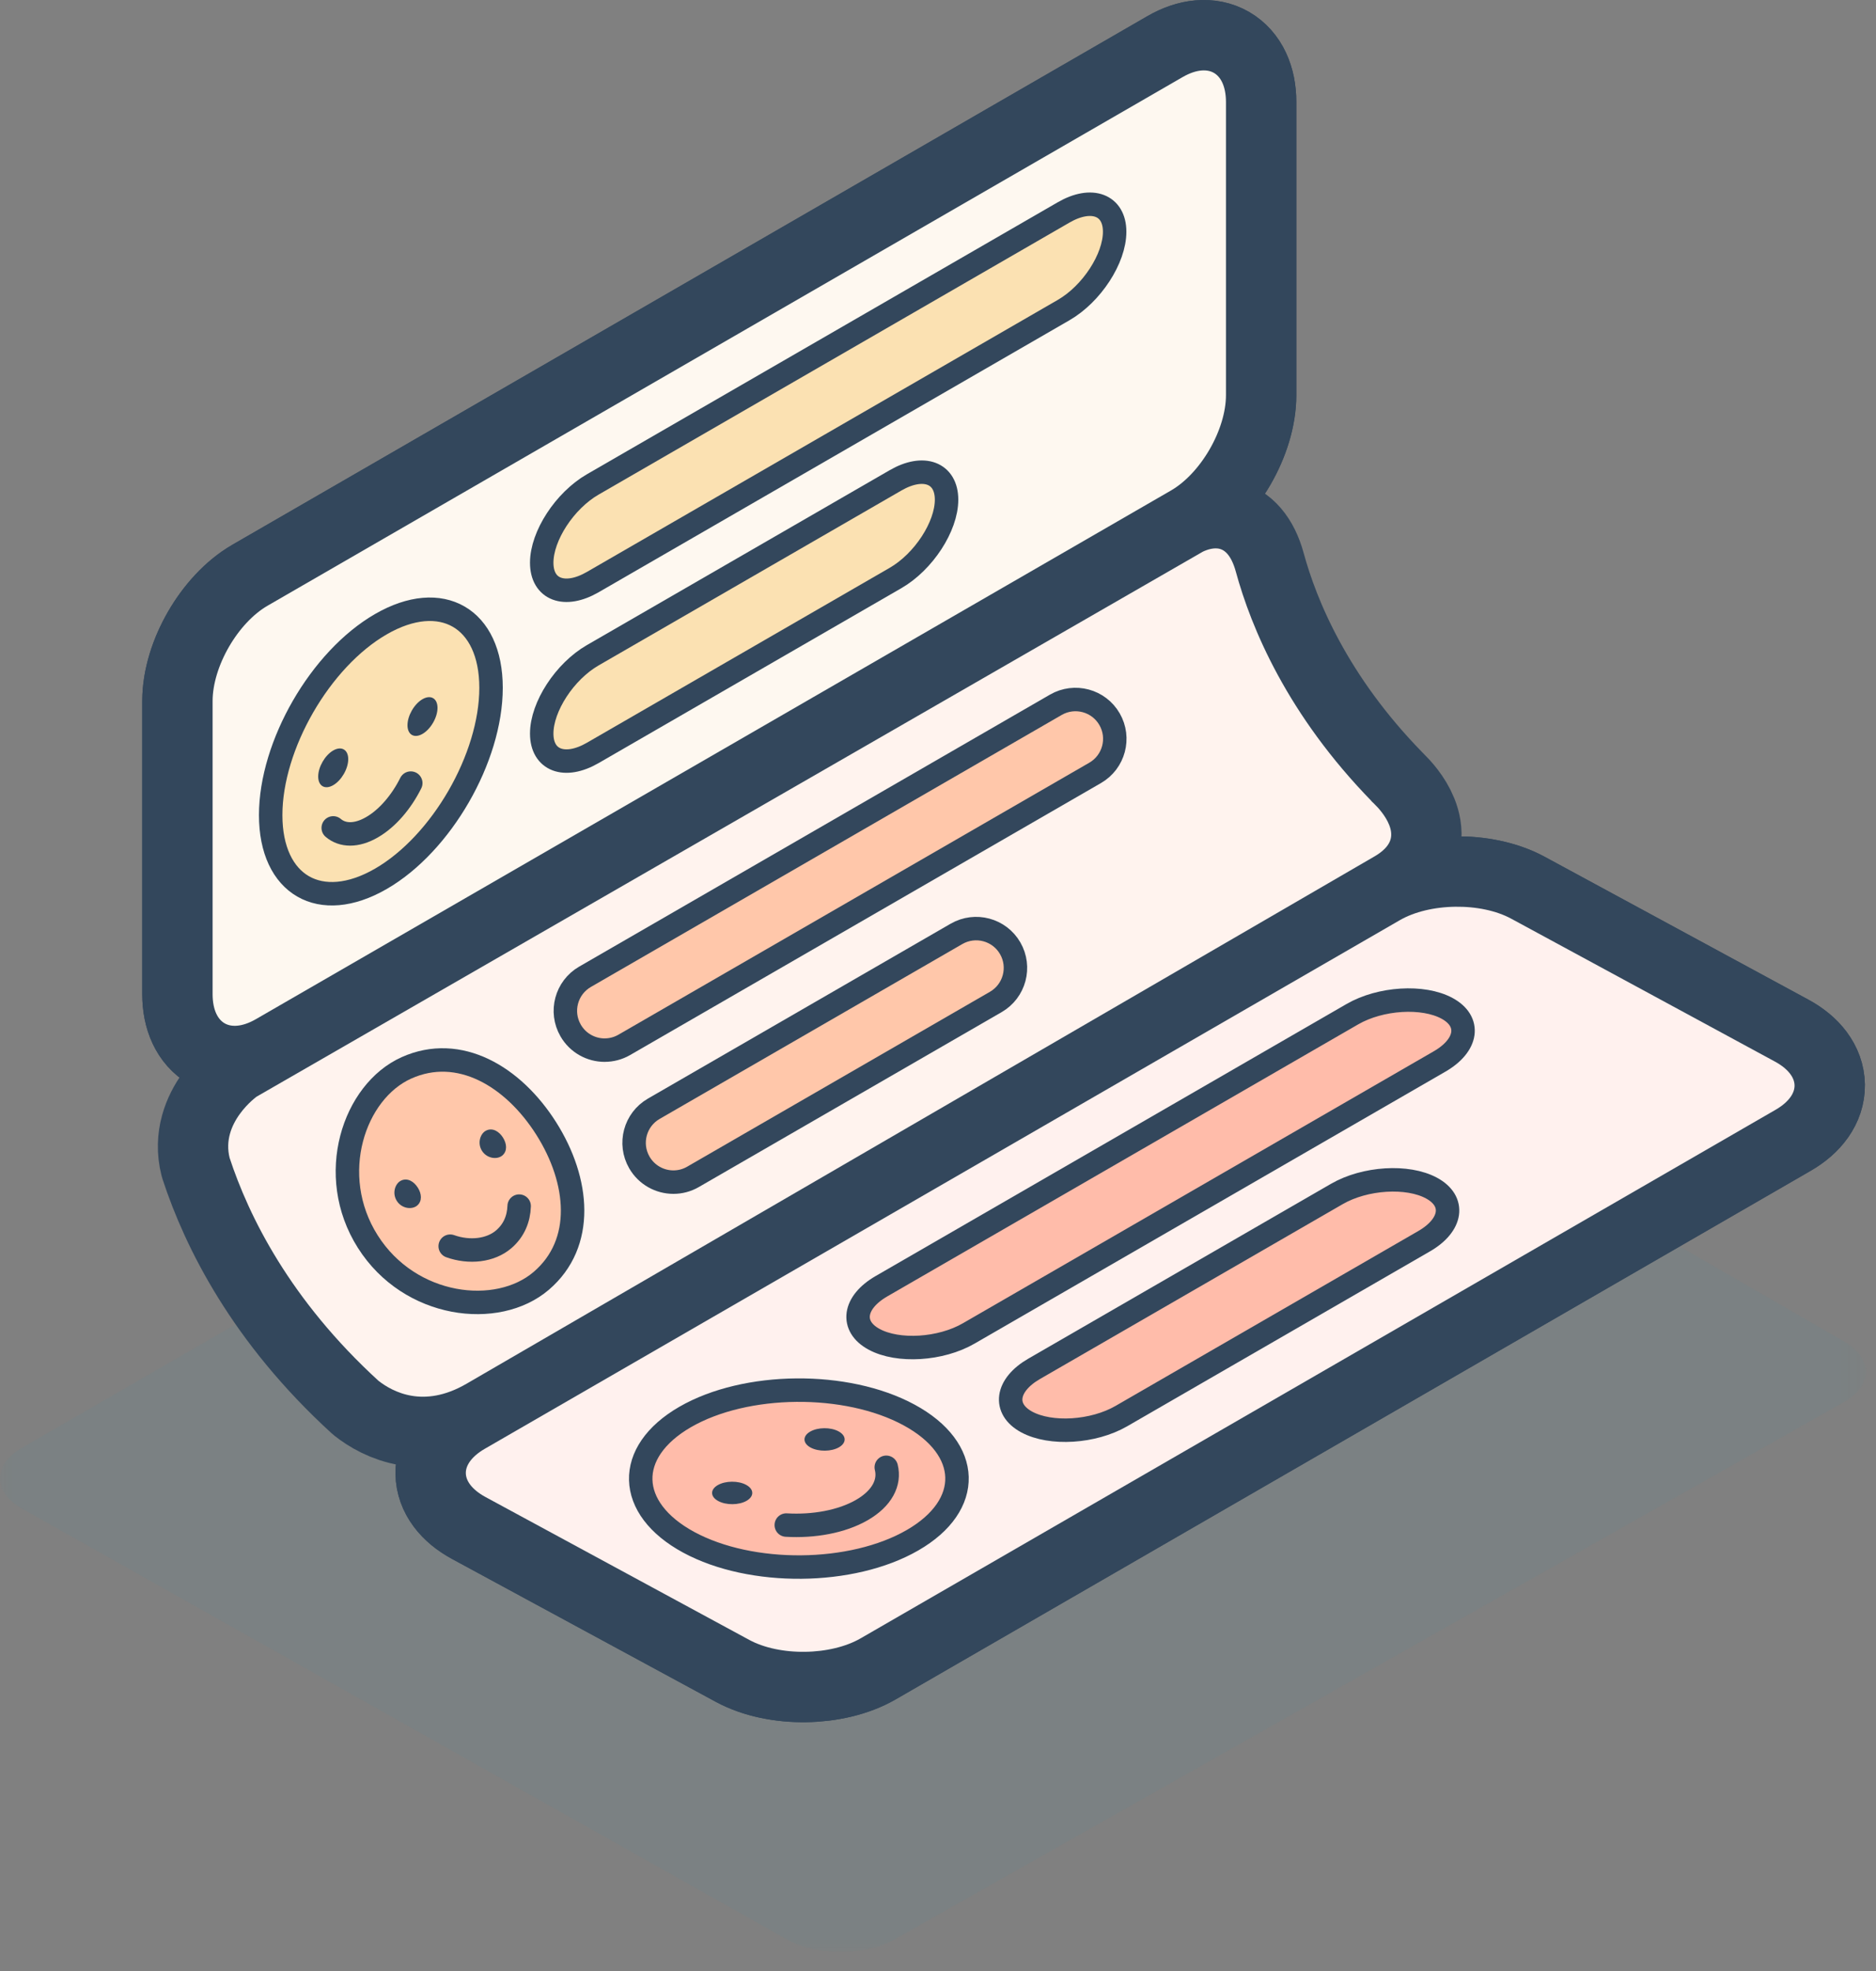 <svg width="80" height="84" viewBox="0 0 80 84" xmlns="http://www.w3.org/2000/svg" xmlns:xlink="http://www.w3.org/1999/xlink">
    <rect x="0" y="0" width="80" height="84" fill="#808080" stroke="none"/>
    <defs>
        <path id="a" d="M0 .584h79.565V46H0z"/>
    </defs>
    <g fill="none" fill-rule="evenodd">
        <g transform="translate(0 37.19)">
            <mask id="b" fill="#fff">
                <use xlink:href="#a"/>
            </mask>
            <path d="M45.98 1.124c-1.246-.72-3.287-.72-4.534 0L.93 24.516c-1.247.719-1.24 1.886.015 2.592L33.57 45.47c1.254.706 3.308.706 4.563 0L78.62 22.57c1.255-.707 1.262-1.874.014-2.593L45.98 1.124z" fill="#00A4BF" opacity=".2" mask="url(#b)"/>
        </g>
        <path d="M52.78 4.352c0-1.65-1.17-2.324-2.598-1.5L11.164 25.379c-1.43.826-2.598 2.85-2.598 4.5v12.488c0 1.649 1.169 2.324 2.598 1.5l39.018-22.528c1.429-.825 2.598-2.85 2.598-4.5V4.352z" stroke="#33475C" stroke-width="5" stroke-linecap="round" stroke-linejoin="round"/>
        <path d="M52.78 4.352c0-1.65-1.17-2.324-2.598-1.5L11.164 25.379c-1.43.826-2.598 2.85-2.598 4.5v12.488c0 1.649 1.169 2.324 2.598 1.5l39.018-22.528c1.429-.825 2.598-2.85 2.598-4.5V4.352z" stroke="#33475C" stroke-width="5" stroke-linecap="round" stroke-linejoin="round"/>
        <path d="M47.533 9.877c0-1.145-.98-1.516-2.176-.824l-20.08 11.593c-1.197.691-2.176 2.193-2.176 3.337 0 1.145.979 1.516 2.176.825l20.08-11.593c1.197-.692 2.176-2.193 2.176-3.338zM40.365 21.296c0-1.145-.98-1.516-2.176-.824l-12.912 7.454c-1.197.69-2.176 2.193-2.176 3.338 0 1.144.979 1.515 2.176.824l12.912-7.455c1.197-.691 2.176-2.192 2.176-3.337zM20.94 29.314c0-2.983-2.114-4.204-4.698-2.712-2.584 1.491-4.699 5.154-4.699 8.137 0 2.985 2.115 4.206 4.7 2.714 2.583-1.492 4.697-5.156 4.697-8.139z" stroke="#33475C" stroke-width="5" stroke-linecap="round" stroke-linejoin="round"/>
        <path d="M14.85 32.354c0-.406-.288-.573-.641-.37-.352.204-.64.703-.64 1.11 0 .406.288.573.64.369.353-.203.641-.702.641-1.11zM18.657 30.168c0-.407-.288-.573-.64-.37-.353.203-.64.703-.64 1.109 0 .407.287.573.64.37.352-.203.64-.703.64-1.109zM14.21 35.283c.392.334.984.36 1.653-.027.67-.386 1.262-1.096 1.654-1.882M58.864 36.932c1.677-.974.758-2.304.258-2.856-.069-.068-.13-.135-.197-.203-.035-.034-.061-.056-.061-.056l.006-.001c-3.54-3.621-5.051-7.248-5.69-9.595-.472-1.7-1.58-1.411-2.114-1.155l-.299.172-40.098 23.08s-1.833 1.286-1.359 3.164c.845 2.577 2.649 6.223 6.508 9.748.717.564 2.26 1.374 4.327.175l38.719-22.473z" stroke="#33475C" stroke-width="5" stroke-linecap="round" stroke-linejoin="round"/>
        <path d="M23.293 48.094c1.414 2.233 1.655 4.895-.212 6.493-1.867 1.598-5.604 1.159-7.398-1.674-1.794-2.832-.593-6.398 1.65-7.403 2.242-1.004 4.546.352 5.96 2.584zM25.786 44.755c-.58 0-1.142-.3-1.452-.838-.463-.801-.188-1.825.613-2.288l20.079-11.593c.802-.462 1.826-.188 2.289.614.462.8.188 1.825-.613 2.288L26.622 44.53c-.264.152-.552.224-.836.224zM28.717 50.38c-.579 0-1.142-.301-1.452-.838-.463-.802-.188-1.825.613-2.288l12.912-7.455c.802-.461 1.826-.188 2.288.613.463.802.188 1.826-.613 2.289l-12.912 7.454c-.264.153-.552.225-.836.225z" stroke="#33475C" stroke-width="5" stroke-linecap="round" stroke-linejoin="round"/>
        <path d="M19.198 53.11c.823.293 1.72.188 2.281-.292.442-.378.641-.878.66-1.416M17.816 50.613c.167.263.195.576-.025.764-.22.187-.66.136-.87-.198-.211-.333-.07-.752.194-.87s.535.041.7.304zM21.448 48.48c.166.263.195.575-.025.764-.22.187-.659.135-.87-.199-.21-.333-.07-.753.194-.87.264-.118.534.042.701.305zM64.68 38.712c-1.451-.786-3.807-.754-5.236.071l-39.02 22.528c-1.428.825-1.41 2.142.04 2.928l11.249 6.09c1.45.785 3.807.753 5.236-.072L75.967 47.73c1.429-.825 1.41-2.143-.04-2.928l-11.247-6.09z" stroke="#33475C" stroke-width="5" stroke-linecap="round" stroke-linejoin="round"/>
        <path d="M64.68 38.712c-1.451-.786-3.807-.754-5.236.071l-39.02 22.528c-1.428.825-1.41 2.142.04 2.928l11.249 6.09c1.45.785 3.807.753 5.236-.072L75.967 47.73c1.429-.825 1.41-2.143-.04-2.928l-11.247-6.09z" stroke="#33475C" stroke-width="5" stroke-linecap="round" stroke-linejoin="round"/>
        <path d="M61.707 42.973c-1.023-.554-2.839-.442-4.036.249l-20.08 11.593c-1.197.69-1.339 1.71-.316 2.263 1.023.554 2.839.442 4.036-.25l20.08-11.591c1.197-.692 1.339-1.71.316-2.264zM61.046 50.634c-1.023-.554-2.839-.441-4.036.25l-12.912 7.454c-1.197.692-1.339 1.71-.316 2.264 1.023.553 2.84.44 4.036-.25l12.912-7.454c1.197-.691 1.34-1.71.316-2.264zM38.765 60.302c-2.667-1.444-6.963-1.404-9.548.087-2.584 1.492-2.516 3.894.15 5.339 2.668 1.443 6.965 1.404 9.549-.088 2.584-1.491 2.516-3.894-.151-5.338z" stroke="#33475C" stroke-width="5" stroke-linecap="round" stroke-linejoin="round"/>
        <path d="M33.53 64.995c1.156.068 2.356-.14 3.223-.64.868-.5 1.202-1.178 1.041-1.822M31.82 63.282c-.34-.184-.884-.179-1.212.011-.33.19-.32.494.019.677.339.184.884.18 1.212-.01.328-.19.32-.494-.02-.678zM35.76 61.002c-.34-.184-.884-.179-1.212.011-.329.189-.32.495.018.678.34.183.884.178 1.212-.011.328-.19.32-.494-.018-.678z" stroke="#33475C" stroke-width="5" stroke-linecap="round" stroke-linejoin="round"/>
        <path d="M52.78 4.352c0-1.65-1.17-2.324-2.598-1.5L11.164 25.379c-1.43.826-2.598 2.85-2.598 4.5v12.488c0 1.649 1.169 2.324 2.598 1.5l39.018-22.528c1.429-.825 2.598-2.85 2.598-4.5V4.352z" fill="#FEF8F0"/>
        <path d="M52.78 4.352c0-1.65-1.17-2.324-2.598-1.5L11.164 25.379c-1.43.826-2.598 2.85-2.598 4.5v12.488c0 1.649 1.169 2.324 2.598 1.5l39.018-22.528c1.429-.825 2.598-2.85 2.598-4.5V4.352z" stroke="#33475C" stroke-linecap="round" stroke-linejoin="round"/>
        <path d="M47.533 9.877c0-1.145-.98-1.516-2.176-.824l-20.08 11.593c-1.197.691-2.176 2.193-2.176 3.337 0 1.145.979 1.516 2.176.825l20.08-11.593c1.197-.692 2.176-2.193 2.176-3.338" fill="#FBE1B2"/>
        <path d="M47.533 9.877c0-1.145-.98-1.516-2.176-.824l-20.08 11.593c-1.197.691-2.176 2.193-2.176 3.337 0 1.145.979 1.516 2.176.825l20.08-11.593c1.197-.692 2.176-2.193 2.176-3.338z" stroke="#33475C" stroke-linecap="round" stroke-linejoin="round"/>
        <path d="M40.365 21.296c0-1.145-.98-1.516-2.176-.824l-12.912 7.454c-1.197.69-2.176 2.193-2.176 3.338 0 1.144.979 1.515 2.176.824l12.912-7.455c1.197-.691 2.176-2.192 2.176-3.337" fill="#FBE1B2"/>
        <path d="M40.365 21.296c0-1.145-.98-1.516-2.176-.824l-12.912 7.454c-1.197.69-2.176 2.193-2.176 3.338 0 1.144.979 1.515 2.176.824l12.912-7.455c1.197-.691 2.176-2.192 2.176-3.337z" stroke="#33475C" stroke-linecap="round" stroke-linejoin="round"/>
        <path d="M20.94 29.314c0-2.983-2.114-4.204-4.698-2.712-2.584 1.491-4.699 5.154-4.699 8.137 0 2.985 2.115 4.206 4.7 2.714 2.583-1.492 4.697-5.156 4.697-8.139" fill="#FBE1B2"/>
        <path d="M20.94 29.314c0-2.983-2.114-4.204-4.698-2.712-2.584 1.491-4.699 5.154-4.699 8.137 0 2.985 2.115 4.206 4.7 2.714 2.583-1.492 4.697-5.156 4.697-8.139z" stroke="#33475C" stroke-linecap="round" stroke-linejoin="round"/>
        <path d="M14.85 32.354c0-.406-.288-.573-.641-.37-.352.204-.64.703-.64 1.11 0 .406.288.573.64.369.353-.203.641-.702.641-1.11M18.657 30.168c0-.407-.288-.573-.64-.37-.353.203-.64.703-.64 1.109 0 .407.287.573.64.37.352-.203.64-.703.64-1.109" fill="#33475C"/>
        <path d="M14.21 35.283c.392.334.984.36 1.653-.027.67-.386 1.262-1.096 1.654-1.882" stroke="#33475C" stroke-linecap="round" stroke-linejoin="round"/>
        <path d="M58.864 36.932c1.677-.974.758-2.304.258-2.856-.069-.068-.13-.135-.197-.203-.035-.034-.061-.056-.061-.056l.006-.001c-3.54-3.621-5.051-7.248-5.69-9.595-.472-1.7-1.58-1.411-2.114-1.155l-.299.172-40.098 23.08s-1.833 1.286-1.359 3.164c.845 2.577 2.649 6.223 6.508 9.748.717.564 2.26 1.374 4.327.175l38.719-22.473z" fill="#FFF3EE"/>
        <path d="M58.864 36.932c1.677-.974.758-2.304.258-2.856-.069-.068-.13-.135-.197-.203-.035-.034-.061-.056-.061-.056l.006-.001c-3.54-3.621-5.051-7.248-5.69-9.595-.472-1.7-1.58-1.411-2.114-1.155l-.299.172-40.098 23.08s-1.833 1.286-1.359 3.164c.845 2.577 2.649 6.223 6.508 9.748.717.564 2.26 1.374 4.327.175l38.719-22.473z" stroke="#33475C" stroke-linecap="round" stroke-linejoin="round"/>
        <path d="M23.293 48.094c1.414 2.233 1.655 4.895-.212 6.493-1.867 1.598-5.604 1.159-7.398-1.674-1.794-2.832-.593-6.398 1.65-7.403 2.242-1.004 4.546.352 5.96 2.584" fill="#FFC7AA"/>
        <path d="M23.293 48.094c1.414 2.233 1.655 4.895-.212 6.493-1.867 1.598-5.604 1.159-7.398-1.674-1.794-2.832-.593-6.398 1.65-7.403 2.242-1.004 4.546.352 5.96 2.584z" stroke="#33475C" stroke-linecap="round" stroke-linejoin="round"/>
        <path d="M25.786 44.755c-.58 0-1.142-.3-1.452-.838-.463-.801-.188-1.825.613-2.288l20.079-11.593c.802-.462 1.826-.188 2.289.614.462.8.188 1.825-.613 2.288L26.622 44.53c-.264.152-.552.224-.836.224" fill="#FFC7AA"/>
        <path d="M25.786 44.755c-.58 0-1.142-.3-1.452-.838-.463-.801-.188-1.825.613-2.288l20.079-11.593c.802-.462 1.826-.188 2.289.614.462.8.188 1.825-.613 2.288L26.622 44.53c-.264.152-.552.224-.836.224z" stroke="#33475C" stroke-linecap="round" stroke-linejoin="round"/>
        <path d="M28.717 50.38c-.579 0-1.142-.301-1.452-.838-.463-.802-.188-1.825.613-2.288l12.912-7.455c.802-.461 1.826-.188 2.288.613.463.802.188 1.826-.613 2.289l-12.912 7.454c-.264.153-.552.225-.836.225" fill="#FFC7AA"/>
        <path d="M28.717 50.38c-.579 0-1.142-.301-1.452-.838-.463-.802-.188-1.825.613-2.288l12.912-7.455c.802-.461 1.826-.188 2.288.613.463.802.188 1.826-.613 2.289l-12.912 7.454c-.264.153-.552.225-.836.225zM19.198 53.11c.823.293 1.72.188 2.281-.292.442-.378.641-.878.66-1.416" stroke="#33475C" stroke-linecap="round" stroke-linejoin="round"/>
        <path d="M17.816 50.613c.167.263.195.576-.025.764-.22.187-.66.136-.87-.198-.211-.333-.07-.752.194-.87s.535.041.7.304M21.448 48.48c.166.263.195.575-.025.764-.22.187-.659.135-.87-.199-.21-.333-.07-.753.194-.87.264-.118.534.042.701.305" fill="#33475C"/>
        <path d="M64.68 38.712c-1.451-.786-3.807-.754-5.236.071l-39.02 22.528c-1.428.825-1.41 2.142.04 2.928l11.249 6.09c1.45.785 3.807.753 5.236-.072L75.967 47.73c1.429-.825 1.41-2.143-.04-2.928l-11.247-6.09z" fill="#FFF1EE"/>
        <path d="M64.68 38.712c-1.451-.786-3.807-.754-5.236.071l-39.02 22.528c-1.428.825-1.41 2.142.04 2.928l11.249 6.09c1.45.785 3.807.753 5.236-.072L75.967 47.73c1.429-.825 1.41-2.143-.04-2.928l-11.247-6.09z" stroke="#33475C" stroke-linecap="round" stroke-linejoin="round"/>
        <path d="M61.707 42.973c-1.023-.554-2.839-.442-4.036.249l-20.08 11.593c-1.197.69-1.339 1.71-.316 2.263 1.023.554 2.839.442 4.036-.25l20.08-11.591c1.197-.692 1.339-1.71.316-2.264" fill="#FFBCAA"/>
        <path d="M61.707 42.973c-1.023-.554-2.839-.442-4.036.249l-20.08 11.593c-1.197.69-1.339 1.71-.316 2.263 1.023.554 2.839.442 4.036-.25l20.08-11.591c1.197-.692 1.339-1.71.316-2.264z" stroke="#33475C" stroke-linecap="round" stroke-linejoin="round"/>
        <path d="M61.046 50.634c-1.023-.554-2.839-.441-4.036.25l-12.912 7.454c-1.197.692-1.339 1.71-.316 2.264 1.023.553 2.84.44 4.036-.25l12.912-7.454c1.197-.691 1.34-1.71.316-2.264" fill="#FFBCAA"/>
        <path d="M61.046 50.634c-1.023-.554-2.839-.441-4.036.25l-12.912 7.454c-1.197.692-1.339 1.71-.316 2.264 1.023.553 2.84.44 4.036-.25l12.912-7.454c1.197-.691 1.34-1.71.316-2.264z" stroke="#33475C" stroke-linecap="round" stroke-linejoin="round"/>
        <path d="M38.765 60.302c-2.667-1.444-6.963-1.404-9.548.087-2.584 1.492-2.516 3.894.15 5.339 2.668 1.443 6.965 1.404 9.549-.088 2.584-1.491 2.516-3.894-.151-5.338" fill="#FFBCAA"/>
        <path d="M38.765 60.302c-2.667-1.444-6.963-1.404-9.548.087-2.584 1.492-2.516 3.894.15 5.339 2.668 1.443 6.965 1.404 9.549-.088 2.584-1.491 2.516-3.894-.151-5.338z" stroke="#33475C" stroke-linecap="round" stroke-linejoin="round"/>
        <path d="M33.53 64.995c1.156.068 2.356-.14 3.223-.64.868-.5 1.202-1.178 1.041-1.822" stroke="#33475C" stroke-linecap="round" stroke-linejoin="round"/>
        <path d="M31.82 63.282c-.34-.184-.884-.179-1.212.011-.33.19-.32.494.019.677.339.184.884.18 1.212-.01.328-.19.32-.494-.02-.678M35.76 61.002c-.34-.184-.884-.179-1.212.011-.329.189-.32.495.018.678.34.183.884.178 1.212-.011.328-.19.32-.494-.018-.678" fill="#33475C"/>
    </g>
</svg>
